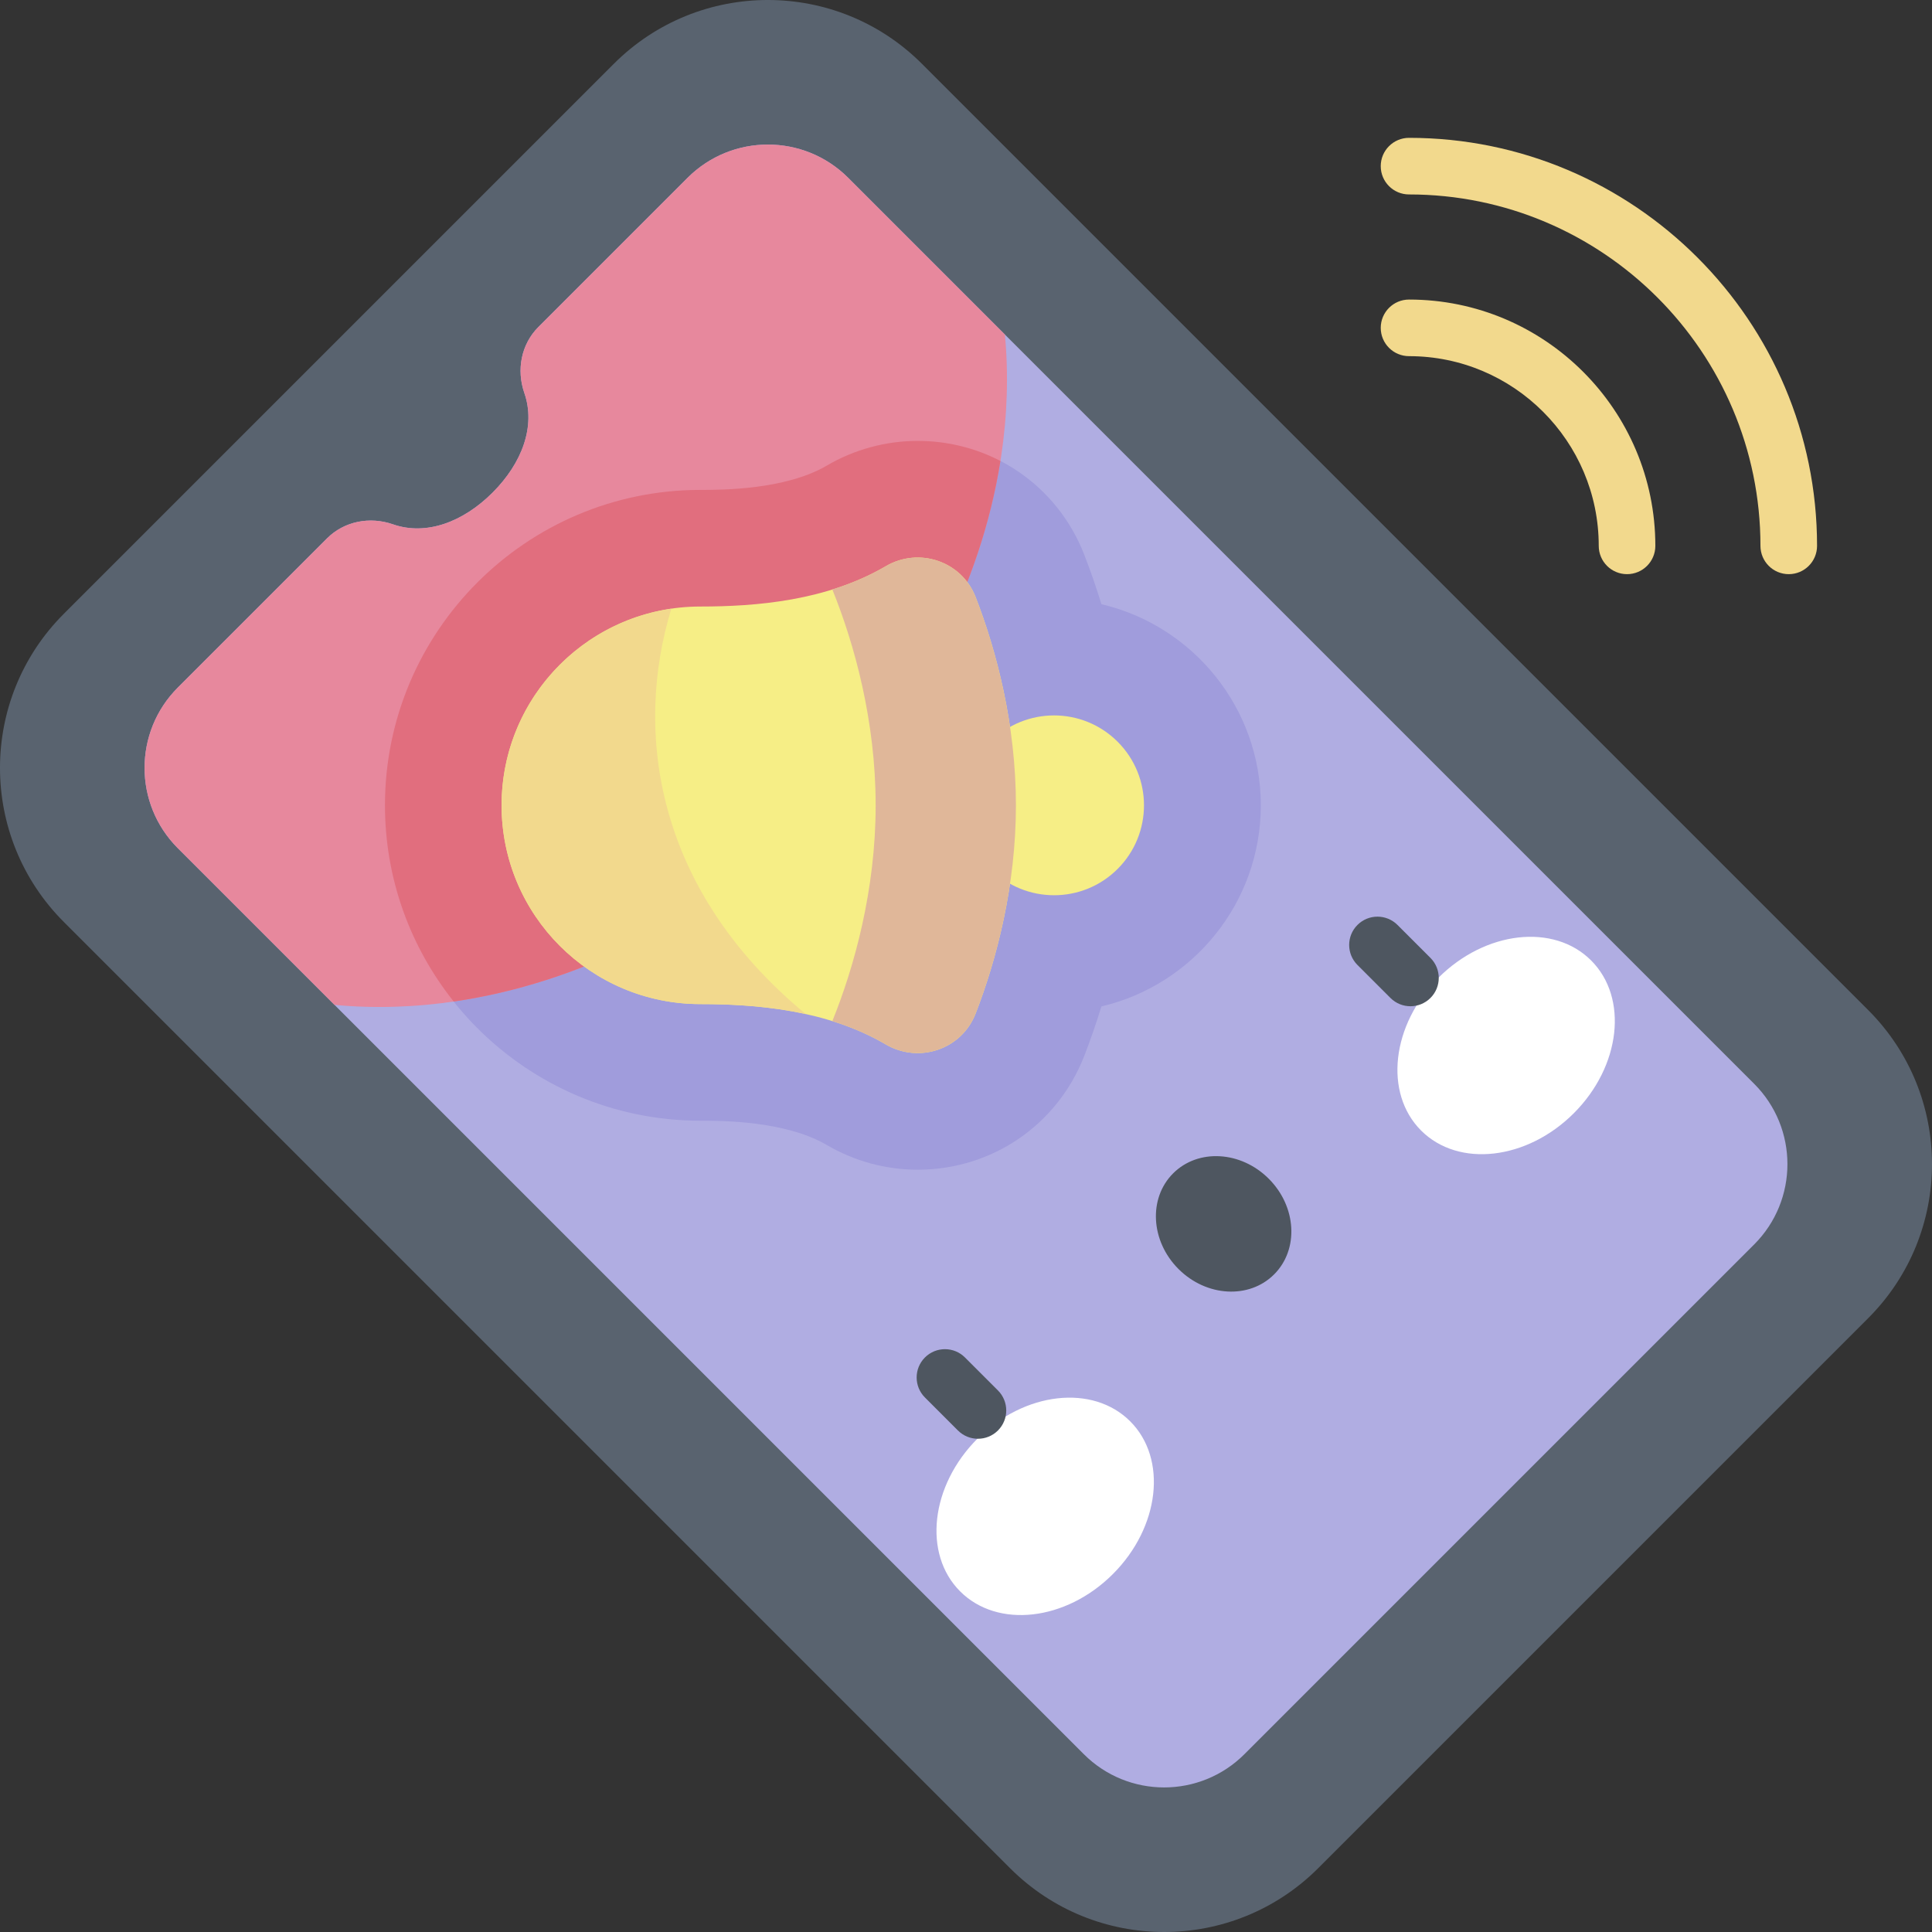 <svg id="Capa_1" enable-background="new 0 0 512 512" height="512" viewBox="0 0 512 512" width="512" xmlns="http://www.w3.org/2000/svg"><rect x="0" y="0" width="512" height="512" fill="#333333" stroke="none"/><g><path d="m495.089 349.332-145.757 145.757c-22.549 22.549-59.107 22.549-81.655 0l-250.766-250.766c-22.549-22.549-22.549-59.107 0-81.655l145.757-145.757c22.549-22.549 59.107-22.549 81.655 0l250.765 250.765c22.549 22.549 22.549 59.108.001 81.656z" fill="#59636f"/><path d="m182.206 47.13-39.518 39.518c-4.586 4.586-5.866 11.372-3.734 17.496 3.064 8.799-.588 18.573-8.412 26.397s-17.598 11.476-26.397 8.412c-6.124-2.133-12.91-.852-17.496 3.734l-39.519 39.519c-11.758 11.758-11.758 30.822 0 42.58l240.085 240.084c11.758 11.758 30.822 11.758 42.58 0l135.075-135.075c11.758-11.758 11.758-30.822 0-42.58l-240.085-240.085c-11.758-11.758-30.821-11.758-42.579 0z" fill="#b0ade2"/><path d="m243.189 309.984c-8.447 0-16.784-2.269-24.108-6.561-10.967-6.426-27.91-6.426-33.477-6.426-46.089 0-83.583-37.496-83.583-83.584s37.495-83.583 83.583-83.583c5.567 0 22.511 0 33.479-6.427 7.322-4.291 15.659-6.56 24.106-6.56 19.703 0 37.038 11.85 44.164 30.19 1.655 4.257 3.17 8.636 4.531 13.082 24.182 5.666 42.245 27.413 42.245 53.298s-18.062 47.633-42.245 53.299c-1.362 4.447-2.876 8.826-4.531 13.083-7.126 18.339-24.461 30.189-44.164 30.189z" fill="#a09cdc"/><path d="m182.206 47.13-39.518 39.518c-4.586 4.586-5.866 11.372-3.734 17.496 3.064 8.799-.588 18.573-8.412 26.397s-17.598 11.476-26.397 8.412c-6.124-2.133-12.91-.852-17.496 3.734l-39.519 39.518c-11.758 11.758-11.758 30.822 0 42.58l41.519 41.519c42.092 3.993 89.962-13.474 127.071-50.584 37.11-37.11 54.576-84.979 50.584-127.071l-41.519-41.519c-11.758-11.758-30.821-11.758-42.579 0z" fill="#e7889d"/><path d="m265.12 122.156c-6.604-3.425-14.078-5.313-21.931-5.313-8.447 0-16.784 2.269-24.106 6.56-10.968 6.427-27.911 6.427-33.479 6.427-46.089 0-83.583 37.495-83.583 83.583 0 19.645 6.83 37.716 18.217 52 33.214-4.814 67.424-21.633 95.483-49.692 27.519-27.52 44.224-60.955 49.399-93.565z" fill="#e16e7e"/><g><g><ellipse cx="277.054" cy="399.21" fill="#fff" rx="31.872" ry="25.381" transform="matrix(.707 -.707 .707 .707 -201.137 312.835)"/><ellipse cx="399.21" cy="277.054" fill="#fff" rx="31.872" ry="25.381" transform="matrix(.707 -.707 .707 .707 -78.981 363.432)"/><ellipse cx="324.343" cy="324.343" fill="#4e5660" rx="16.918" ry="18.931" transform="matrix(.707 -.707 .707 .707 -134.347 324.339)"/></g><g fill="#4e5660"><path d="m259.165 381.286c-1.919 0-3.839-.732-5.303-2.196l-8.742-8.741c-2.93-2.929-2.93-7.678-.001-10.607 2.93-2.929 7.679-2.929 10.606-.001l8.742 8.741c2.93 2.929 2.93 7.678.001 10.607-1.464 1.464-3.384 2.197-5.303 2.197z"/><path d="m373.785 266.665c-1.919 0-3.839-.733-5.304-2.197l-8.741-8.741c-2.929-2.929-2.929-7.678 0-10.607 2.93-2.929 7.678-2.929 10.608 0l8.741 8.741c2.929 2.929 2.929 7.678 0 10.606-1.465 1.465-3.385 2.198-5.304 2.198z"/></g></g><g><ellipse cx="279.393" cy="213.414" fill="#f6ee86" rx="23.831" ry="23.831" transform="matrix(.707 -.707 .707 .707 -69.074 260.068)"/><path d="m269.229 213.414c0-21.375-5.138-40.918-10.683-55.187-3.703-9.531-15.017-13.328-23.839-8.158-15.657 9.175-34.439 10.668-49.103 10.668-29.093 0-52.678 23.585-52.678 52.678s23.585 52.678 52.678 52.678c14.664 0 33.446 1.493 49.103 10.668 8.822 5.17 20.136 1.372 23.839-8.158 5.545-14.271 10.683-33.814 10.683-55.189z" fill="#f6ee86"/><path d="m177.918 161.3c-25.449 3.721-44.992 25.632-44.992 52.114 0 29.093 23.585 52.678 52.678 52.678 8.416 0 18.187.501 27.947 2.654-40.003-33.005-45.587-74.966-35.633-107.446z" fill="#f2d98d"/><path d="m220.574 156.214c5.84 14.415 11.484 34.798 11.484 57.199s-5.644 42.784-11.484 57.199c4.854 1.516 9.625 3.504 14.134 6.146 8.822 5.17 20.136 1.372 23.839-8.158 5.545-14.269 10.683-33.813 10.683-55.187 0-21.375-5.138-40.918-10.683-55.187-3.703-9.531-15.017-13.328-23.839-8.159-4.509 2.643-9.28 4.631-14.134 6.147z" fill="#e0b799"/></g><g fill="#f2d98d"><path d="m474.038 152.158c-4.143 0-7.5-3.358-7.5-7.5 0-51.351-41.777-93.128-93.129-93.128-4.143 0-7.5-3.358-7.5-7.5s3.357-7.5 7.5-7.5c59.622 0 108.129 48.506 108.129 108.128 0 4.142-3.357 7.5-7.5 7.5z"/><path d="m431.182 152.158c-4.143 0-7.5-3.358-7.5-7.5 0-27.72-22.552-50.272-50.272-50.272-4.143 0-7.5-3.358-7.5-7.5s3.357-7.5 7.5-7.5c35.991 0 65.272 29.281 65.272 65.272 0 4.142-3.358 7.5-7.5 7.5z"/></g></g></svg>
